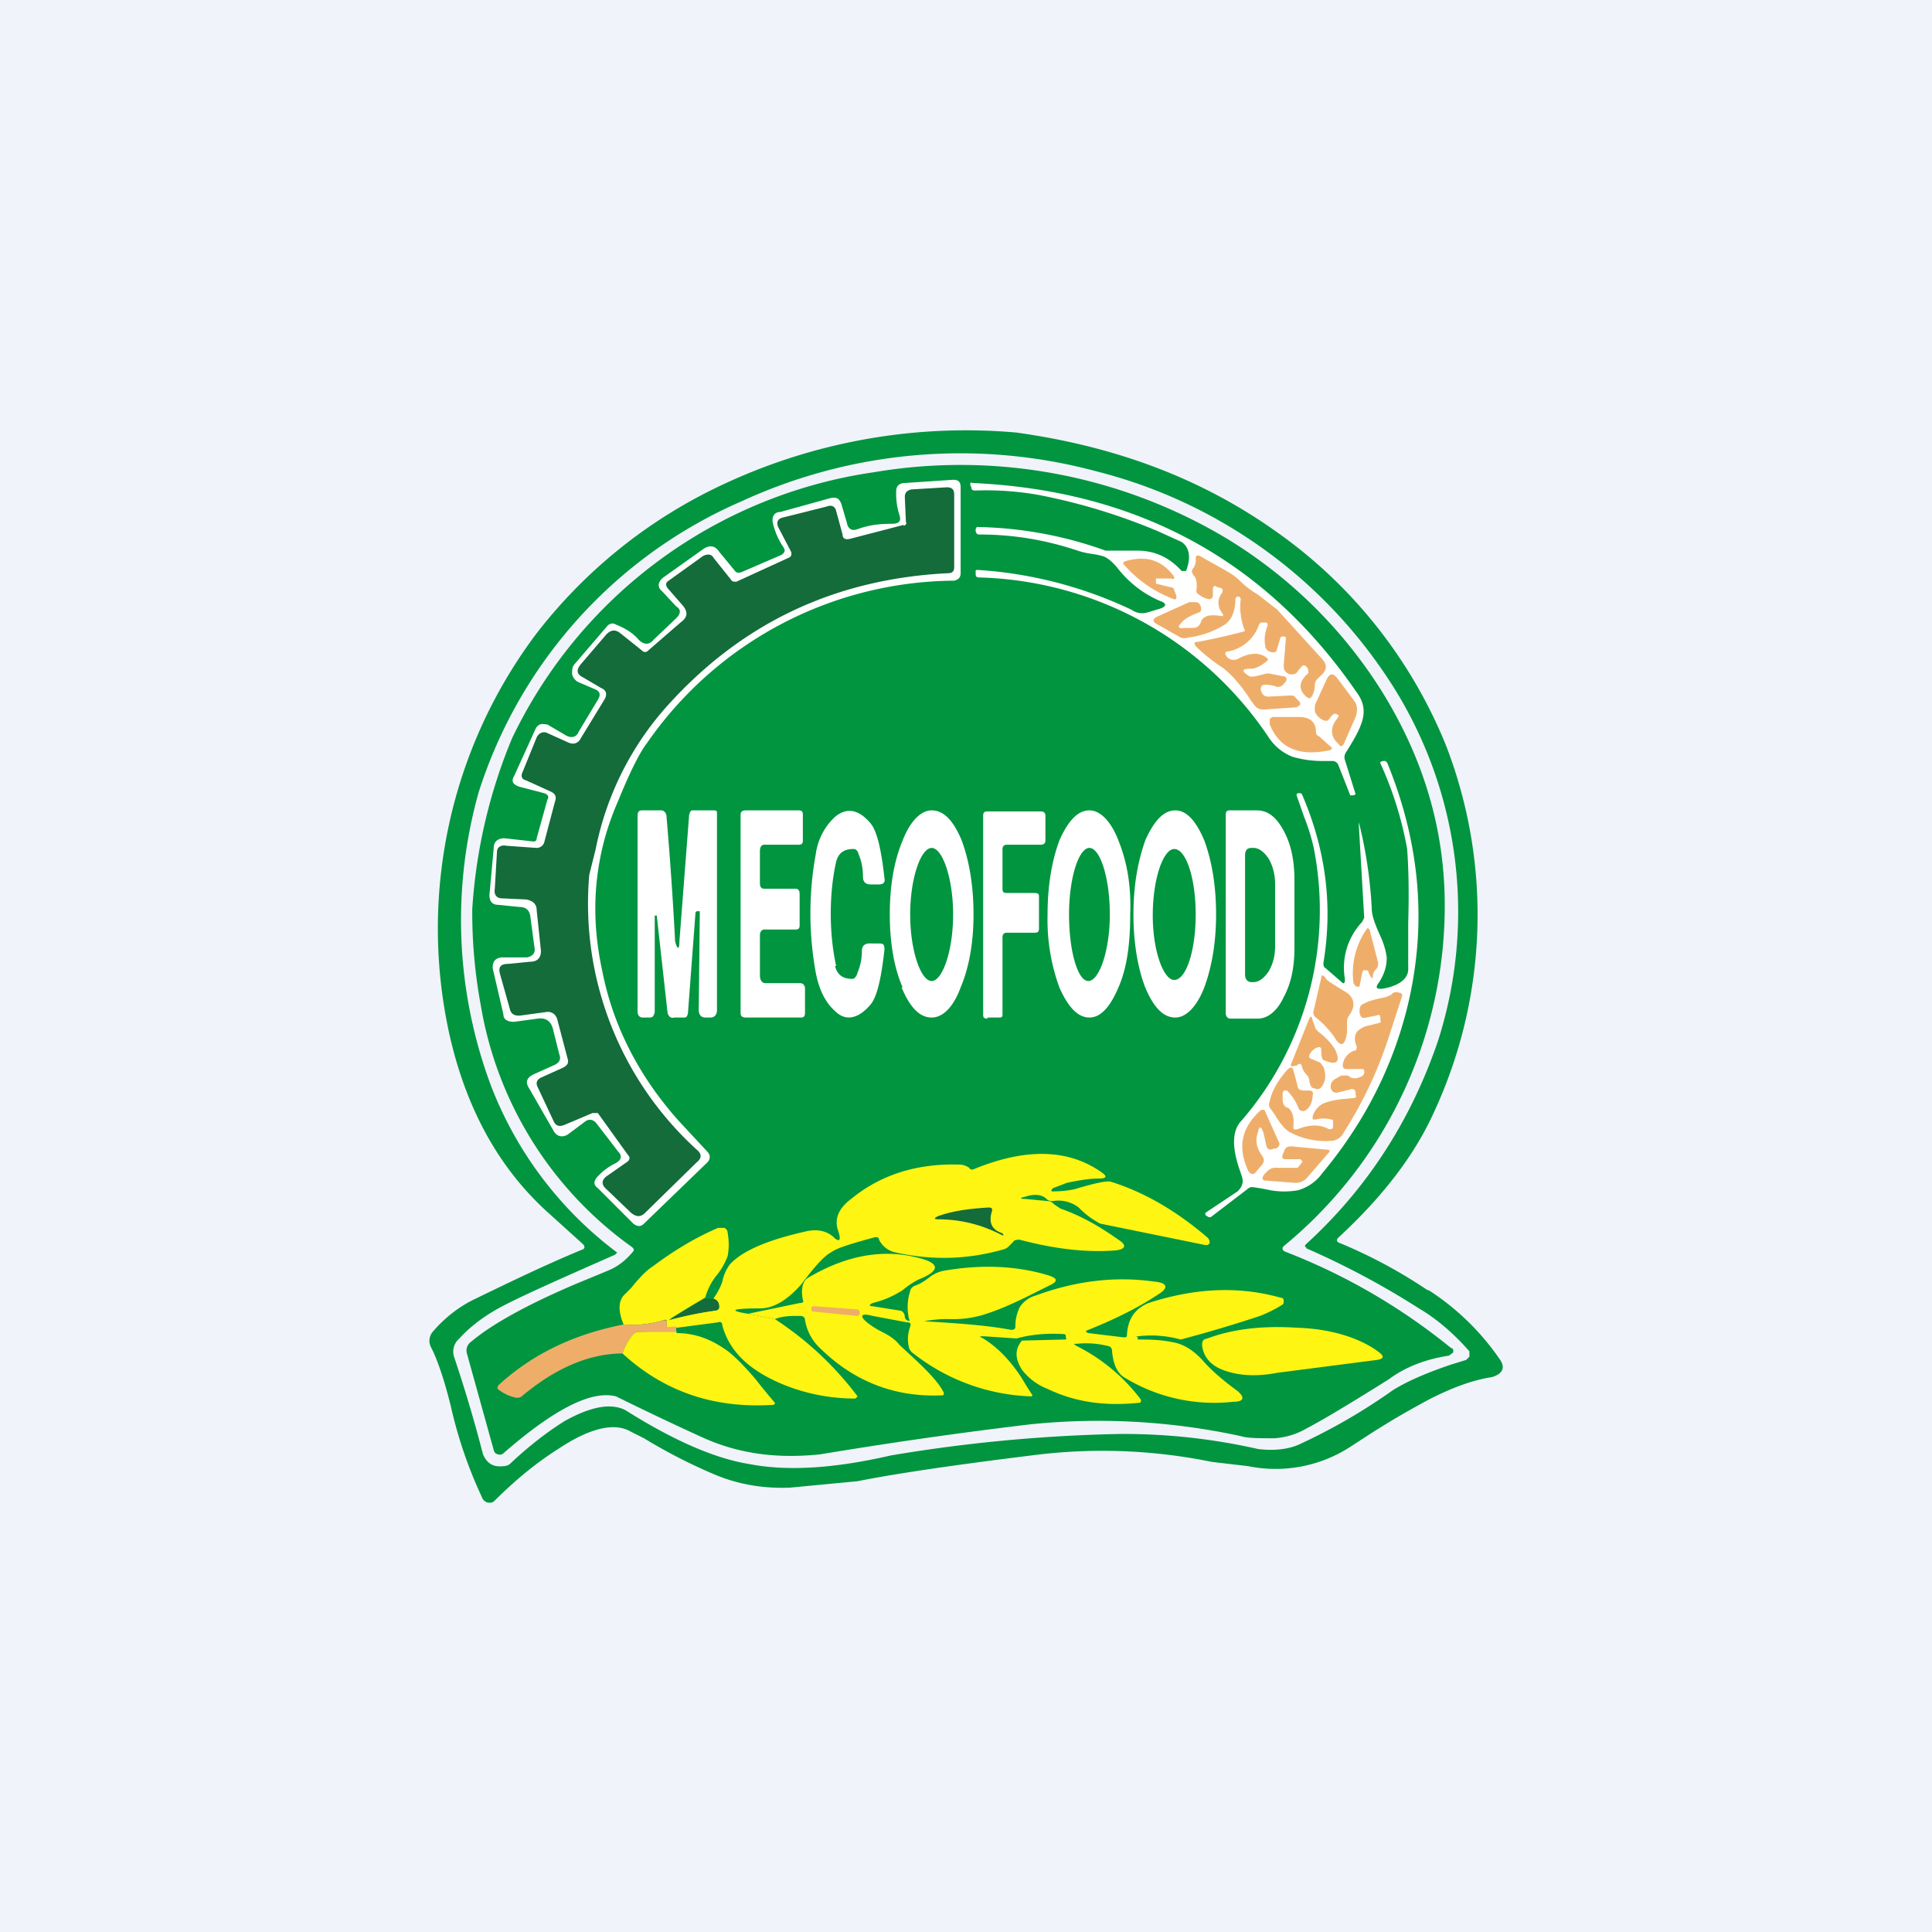 <!-- by TradingView --><svg width="18" height="18" viewBox="0 0 18 18" xmlns="http://www.w3.org/2000/svg"><path fill="#F0F3FA" d="M0 0h18v18H0z"/><path fill-rule="evenodd" d="M13.3 12.02a4.63 4.63 0 0 0-.82-.44c-.03-.01-.03-.03-.01-.05.4-.37.71-.76.9-1.19a4.37 4.37 0 0 0 .1-3.4 4.5 4.5 0 0 0-1.57-1.98c-.7-.5-1.5-.8-2.43-.93a5.33 5.33 0 0 0-2.89.56A4.7 4.7 0 0 0 5 5.9a4.57 4.57 0 0 0-.81 3.75c.16.7.47 1.25.93 1.66l.31.28c.02.02.02.04 0 .05-.34.14-.67.3-1 .46-.15.07-.29.18-.4.31a.13.13 0 0 0-.01.15c.06.12.12.3.18.54a4.13 4.13 0 0 0 .3.87c.02.02.03.03.06.03.02 0 .03 0 .05-.02.2-.2.4-.36.59-.48.3-.2.53-.25.68-.16l.12.06a5 5 0 0 0 .64.33c.23.1.47.14.72.13l.63-.06c.35-.07.89-.15 1.62-.24a5.09 5.09 0 0 1 1.68.06l.34.04a1.28 1.28 0 0 0 .95-.18l.2-.13a8 8 0 0 1 .55-.32c.2-.1.38-.17.57-.2.1-.03.13-.09.07-.17a2.34 2.34 0 0 0-.66-.64Zm-1.13-.4c-.01 0-.02-.01 0-.03.57-.52.98-1.16 1.23-1.9a3.94 3.94 0 0 0-.51-3.43 4.6 4.6 0 0 0-2.68-1.87 4.87 4.87 0 0 0-3.3.28 4.41 4.41 0 0 0-2.45 2.71 4.4 4.4 0 0 0 .12 2.75 3.52 3.52 0 0 0 1.17 1.54l-.02.02c-.5.22-.86.38-1.05.48-.17.09-.3.19-.4.3a.16.16 0 0 0-.05.17 12.98 12.98 0 0 1 .27.91c.04.09.1.12.19.11a.1.1 0 0 0 .06-.02c.18-.17.35-.3.51-.4.25-.14.44-.17.57-.1.46.29.84.45 1.15.5.36.07.8.04 1.32-.08a14.5 14.5 0 0 1 2.13-.2 5.66 5.66 0 0 1 1.29.14c.16.02.3 0 .4-.05a5.45 5.45 0 0 0 .86-.5c.13-.08.31-.16.55-.24l.13-.04.03-.03v-.05c-.14-.16-.3-.3-.47-.4a7.6 7.6 0 0 0-1.05-.56Z" fill="#019540"/><path d="M5.89 11.62a3.47 3.47 0 0 1-1.41-2.25 4.74 4.74 0 0 1-.08-.9 4.95 4.95 0 0 1 .37-1.59A4.44 4.44 0 0 1 8.14 4.4a4.83 4.83 0 0 1 3.26.6 4.4 4.4 0 0 1 1.48 1.45c.37.6.57 1.24.58 1.93a4.1 4.1 0 0 1-1.5 3.23c-.02.02-.01.04.01.05a5.7 5.7 0 0 1 1.55.9c.02 0 .02.02.02.04l-.04.03c-.2.03-.4.1-.56.22-.32.2-.58.36-.77.46a.68.68 0 0 1-.3.09c-.14 0-.25 0-.31-.02a6.25 6.25 0 0 0-1.96-.11 43.09 43.09 0 0 0-1.96.28c-.39.04-.75 0-1.1-.16a28.36 28.36 0 0 1-.8-.38c-.23-.06-.58.12-1.05.53a.05.05 0 0 1-.05.01.05.05 0 0 1-.04-.04l-.25-.9a.1.1 0 0 1 .04-.11c.19-.16.51-.34.98-.54l.29-.12c.1-.04.17-.1.23-.17.02-.02.02-.03 0-.05Z" fill="#019540"/><path d="M5.57 6.52c.03-.05.02-.08-.03-.1l-.14-.06a.11.11 0 0 1-.07-.08c0-.04 0-.07.03-.1l.3-.35c.02-.02.05-.03.08-.01.08.03.16.08.21.14.05.05.1.05.14 0l.21-.2c.04-.04.05-.08 0-.11l-.13-.14c-.05-.04-.04-.09.01-.13l.38-.27c.05-.03.1-.03.14.03l.14.17c.02.03.04.03.07.02l.37-.16c.03-.02.04-.04.02-.07a.67.67 0 0 1-.1-.23c-.01-.05.01-.1.07-.1l.47-.13c.05-.01.08 0 .1.06l.05.17c.01.06.05.08.1.06.11-.04.21-.05.32-.05.06 0 .09-.02.07-.08a.66.66 0 0 1-.03-.23c0-.04.03-.07.08-.07l.45-.03c.05 0 .07.02.07.07v.8c0 .04-.02.06-.06.07a3.51 3.51 0 0 0-2.86 1.51c-.07.09-.16.27-.27.54-.22.5-.27 1.03-.15 1.58.1.52.35 1 .72 1.41l.26.28c.03.03.03.07 0 .1L6 11.4c-.03.03-.06.03-.1 0l-.33-.33c-.04-.03-.04-.06-.01-.1a.57.57 0 0 1 .17-.13c.06-.03.07-.07.03-.11l-.2-.26c-.03-.04-.07-.05-.11-.02l-.16.12c-.05.03-.1.02-.13-.03l-.23-.4c-.04-.06-.02-.1.04-.13l.2-.09c.04-.02.06-.05.04-.1l-.06-.24c-.02-.07-.07-.1-.14-.09l-.22.03c-.06 0-.1-.02-.1-.07l-.1-.43c0-.06.02-.09.08-.1h.24c.05-.01.08-.04.07-.09l-.04-.3c-.01-.05-.04-.08-.1-.08l-.2-.02c-.05 0-.08-.03-.08-.09l.04-.44c0-.06.04-.09.1-.09l.27.03c.02 0 .03-.01.03-.03l.1-.36c.02-.03 0-.05-.03-.06l-.23-.06c-.06-.02-.08-.05-.05-.1l.2-.44a.08.08 0 0 1 .04-.04c.03-.01.05 0 .07 0l.17.1c.05.03.1.02.12-.03l.18-.3ZM11.01 5.32h.04c.05-.13.03-.22-.04-.27l-.22-.1a5.6 5.6 0 0 0-1.12-.34 2.82 2.82 0 0 0-.58-.04c-.02 0-.04 0-.04-.03l-.01-.02c0-.02 0-.03.02-.02 1.56.07 2.76.74 3.6 1.98.05.08.06.17.02.27-.02.06-.07.15-.14.26a.08.08 0 0 0-.01.07l.1.32-.02.01h-.03l-.11-.28a.06.06 0 0 0-.06-.04h-.1a.98.98 0 0 1-.27-.04.47.47 0 0 1-.22-.18 3.35 3.35 0 0 0-2.7-1.49c-.02 0-.03-.01-.03-.03v-.02c0-.02 0-.02.02-.02a3.92 3.92 0 0 1 1.43.37c.06.04.11.04.17.02l.1-.03c.06-.02.06-.05 0-.07a1 1 0 0 1-.4-.31c-.05-.06-.1-.1-.14-.11a.85.85 0 0 0-.1-.02.7.7 0 0 1-.13-.03c-.3-.1-.6-.15-.91-.15-.02 0-.03 0-.04-.03v-.02l.01-.02a3.69 3.69 0 0 1 1.2.22h.29c.17 0 .3.06.42.19Z" fill="#fff"/><path d="M8.42 4.9c.02-.01.03-.02.02-.04l-.01-.23c0-.04.02-.06.06-.07l.33-.02c.05 0 .07.02.07.07v.68c0 .03-.02.05-.05.05-1.04.05-1.9.45-2.59 1.2a2.82 2.82 0 0 0-.7 1.37l-.06.24a3.1 3.1 0 0 0 1 2.56c.05.04.05.08 0 .12l-.48.47c-.04.04-.08.04-.13 0l-.24-.23c-.04-.04-.03-.08.01-.11l.2-.14c.02-.02.02-.04 0-.06l-.28-.39h-.05l-.26.11c-.05.02-.08.01-.1-.03l-.15-.32c-.02-.04-.01-.07.03-.09l.2-.09c.04-.02.06-.04.05-.08l-.1-.38c-.02-.05-.06-.07-.11-.06l-.22.03c-.06.01-.1-.01-.11-.06l-.09-.32c-.02-.07 0-.1.08-.1l.2-.02c.07 0 .1-.04.1-.1L5 8.48c0-.06-.04-.09-.1-.1l-.22-.01c-.05 0-.08-.03-.07-.09l.02-.34c0-.05.04-.07.09-.06L5 7.9c.03 0 .06-.02.07-.05l.1-.38c.02-.05 0-.08-.05-.1l-.22-.1c-.04-.01-.05-.04-.03-.08L5 6.87c.02-.04.06-.06.1-.04l.2.09c.05.02.09 0 .11-.04l.22-.36c.03-.05.02-.09-.03-.11l-.17-.1c-.06-.03-.06-.07-.02-.12l.24-.28c.04-.04.08-.05.13-.01l.2.16c.02.02.04.02.06 0l.3-.26c.07-.05.07-.1.02-.16l-.14-.16c-.02-.03-.02-.05.01-.07l.32-.23c.04-.02.08-.02.1.02l.16.2c.01.02.03.02.05.02l.48-.22c.03-.01.04-.03.03-.06l-.12-.23c-.02-.05 0-.08.05-.09l.4-.1c.05-.02.08 0 .09.04l.06.22c0 .04.03.05.07.04l.5-.13Z" fill="#136C3A"/><path d="M11.4 5.73c-.06-.07-.06-.14-.02-.2.02-.02.01-.04 0-.05l-.04-.01c-.02-.02-.04-.01-.04.02v.06c0 .02-.02.04-.05.03a.23.23 0 0 1-.08-.04c-.02-.01-.03-.03-.02-.06 0-.05 0-.09-.03-.12-.02-.03-.02-.05 0-.07a.13.13 0 0 0 .02-.09c0-.02.01-.03.04-.02.17.1.3.16.36.22.07.07.13.11.18.14l.18.14.4.44c.07.07.07.12 0 .18l-.02.02a.08.08 0 0 0-.03.06.2.2 0 0 1-.03.11c-.01.02-.03.02-.05 0-.07-.06-.07-.13 0-.2l.02-.02c0-.02 0-.04-.02-.06-.02-.02-.04-.01-.05.01l-.02.02c-.02.04-.05.05-.09.04-.04-.02-.05-.04-.05-.08l.02-.25c0-.01 0-.02-.02-.02h-.02l-.01.01a5.28 5.28 0 0 1-.04.13.06.06 0 0 1-.06 0 .06.06 0 0 1-.04-.04.33.33 0 0 1 .02-.2c0-.02 0-.03-.02-.03h-.02c-.02 0-.03 0-.04.02a.38.38 0 0 1-.29.25c-.03 0-.03.02-.01.05.03.03.07.04.12.01.1-.05.18-.05.24-.01.03.02.03.03 0 .05-.05.04-.1.06-.13.06-.09 0-.1.02-.02.07.02.01.07 0 .14-.02a.11.11 0 0 1 .07 0l.1.02c.04 0 .04.03.03.05l-.01.01c-.02.03-.04.04-.07.04a.31.31 0 0 0-.12-.02c-.03 0-.04.03-.03.06l.01.02c.01.02.03.03.06.03l.2-.01c.02 0 .04 0 .05.02l.03.03c.01.01.02.02.01.04l-.03.02-.3.02a.1.1 0 0 1-.1-.05l-.03-.04c-.09-.14-.18-.24-.26-.3a1.54 1.54 0 0 1-.25-.2c-.02-.03-.01-.04.02-.04a5.37 5.37 0 0 0 .44-.1.59.59 0 0 1-.04-.3l-.01-.02h-.03l-.01.02c0 .12-.04.2-.1.24a.84.84 0 0 1-.34.12.1.1 0 0 1-.07 0l-.23-.13c-.03-.02-.03-.04 0-.06l.31-.14h.06c.03 0 .05.03.05.06 0 .02 0 .03-.03.04-.08.03-.13.06-.16.1-.03.03-.02.05.03.04h.09c.03 0 .06-.02.07-.06.02-.05.08-.07.19-.05.02 0 .02 0 .01-.01Z" fill="#EEAE6A"/><path d="m10.78 5.44.12.03c.02 0 .04.01.04.03l.02.05c0 .03 0 .04-.03.03a1.15 1.15 0 0 1-.45-.31c-.02-.02-.02-.03 0-.04.2-.06.34-.01.45.13.02.03.01.04-.02.03H10.77v.05ZM12.46 6.66l-.01-.01h-.02a.16.16 0 0 0-.04.04c-.02.03-.03.03-.06.02a.15.15 0 0 1-.08-.08v-.06l.11-.24c.03-.06.06-.06.1-.01l.15.2c.04.05.04.1.02.16l-.11.25c-.02.03-.03.03-.05 0-.08-.07-.08-.16 0-.25v-.02ZM12.29 6.86l.1.09c.03.02.02.03 0 .04-.29.06-.47-.02-.56-.24V6.7a.05.05 0 0 1 .05-.02h.22c.1 0 .15.04.16.12 0 .03 0 .05.03.06Z" fill="#EEAE6A"/><path d="M12.53 9.12a.62.62 0 0 1 .16-.53.91.91 0 0 0 .02-.04l-.05-.86v-.03a4.19 4.19 0 0 1 .12.8c0 .07.03.15.08.26a.7.7 0 0 1 .06.2c0 .08-.02.15-.07.23-.04.05-.03.07.04.06.16-.03.23-.1.23-.18V8.6c.01-.33 0-.56-.01-.69a3.3 3.3 0 0 0-.25-.8V7.1c.04-.02.06-.01.07.02.3.74.37 1.5.18 2.27-.14.56-.4 1.07-.79 1.54a.42.42 0 0 1-.23.16.75.75 0 0 1-.25 0 2.25 2.25 0 0 0-.17-.03c-.01 0-.03 0-.05.02l-.34.26h-.02l-.03-.02v-.02l.3-.2c.04-.04.06-.08.04-.14l-.02-.06c-.07-.2-.07-.35 0-.44a3 3 0 0 0 .69-2.56 1.94 1.94 0 0 0-.09-.29l-.07-.2c0-.01 0-.02.02-.02h.02l.01.01c.22.51.29 1.03.2 1.57 0 .02 0 .04.02.05l.15.13c.02.02.03.01.03-.02Z" fill="#fff"/><path fill-rule="evenodd" d="m6.52 8.49-.01.92c0 .04.02.07.06.07h.05c.04 0 .06-.03.06-.07V7.58c0-.02 0-.03-.03-.03h-.2c-.02 0-.03.04-.03.05l-.09 1.17c0 .08-.02.08-.04 0a35.43 35.43 0 0 0-.08-1.16c0-.03-.02-.06-.05-.06h-.18c-.03 0-.04.02-.04.05v1.82c0 .03.01.06.05.06h.06c.03 0 .04-.01.05-.05v-.9h.02v.01l.1.9c.01.03.03.05.06.04h.1c.02 0 .03-.03.03-.05l.07-.93.01-.01h.03ZM7.79 9c-.03-.14-.05-.3-.05-.49 0-.18.02-.35.05-.48.02-.08.07-.12.16-.12.02 0 .04.01.05.05.03.07.04.14.04.21 0 .05.03.07.07.07h.08c.04 0 .06-.02.05-.06-.03-.27-.07-.44-.13-.51-.11-.13-.22-.15-.33-.06a.58.58 0 0 0-.18.35 3.07 3.07 0 0 0 0 1.1c.03.16.09.28.18.36.1.1.22.07.33-.06.06-.07.1-.24.13-.51 0-.04 0-.06-.05-.06H8.1c-.04 0-.07.02-.07.07 0 .06-.01.13-.04.2-.01.04-.03.06-.05.06-.09 0-.14-.04-.16-.12Zm-.34-.67v.29c0 .03-.01.04-.04.04h-.29c-.02 0-.04.02-.04.05v.38c0 .04.02.07.05.07h.32c.03 0 .04.01.05.04v.23c0 .04-.01.05-.04.05h-.51c-.03 0-.05-.01-.05-.04V7.59c0-.03.02-.04.05-.04h.49c.03 0 .04.01.04.04v.24c0 .03-.01.04-.04.04h-.32c-.03 0-.04.03-.04.06v.3c0 .03.01.05.04.05h.29c.03 0 .04.02.04.05ZM9.2 9.48h.1c.03 0 .04 0 .04-.03v-.72c0-.02.01-.04.04-.04h.26c.03 0 .04-.01.04-.04v-.3c0-.02-.01-.03-.04-.03h-.26c-.03 0-.04-.01-.04-.04v-.37c0-.02.01-.04.04-.04h.32c.02 0 .04-.01.04-.04V7.6c0-.03-.02-.04-.04-.04h-.5c-.03 0-.04.01-.04.04v1.86c0 .02.01.03.04.03Zm-.8-.28c.08.19.17.28.28.28.1 0 .2-.09.27-.28.08-.19.12-.42.12-.68 0-.27-.04-.5-.11-.69-.08-.19-.17-.28-.28-.28-.1 0-.2.1-.27.28-.08.19-.12.42-.12.69 0 .26.04.5.12.68Zm.28-.06c-.1 0-.2-.28-.2-.62 0-.34.1-.62.2-.62s.2.28.2.62c0 .34-.1.62-.2.62Zm1.47.34c-.11 0-.2-.1-.28-.28a1.84 1.84 0 0 1-.11-.68c0-.27.04-.5.11-.69.08-.18.17-.28.28-.28.1 0 .2.1.27.28.08.2.12.42.11.69 0 .27-.03.5-.11.68-.08.19-.17.28-.27.28Zm-.19-.96c0 .34.08.62.18.62.1 0 .2-.28.2-.62 0-.34-.09-.62-.19-.62s-.19.28-.19.62Zm.71.68c.08.19.17.28.28.28.1 0 .2-.1.27-.28.07-.19.11-.42.11-.68 0-.27-.04-.5-.11-.69-.08-.19-.17-.28-.27-.28-.11 0-.2.1-.28.28-.07.2-.11.42-.11.69 0 .26.04.5.11.68Zm.27-.07c-.1 0-.2-.27-.2-.6 0-.35.1-.62.2-.62.11 0 .2.27.2.61 0 .34-.09.61-.2.61Zm.48-1.54c0-.03.01-.04.04-.04h.25c.1 0 .18.06.25.19s.1.28.1.46v.63c0 .18-.03.33-.1.46-.06.13-.15.2-.24.2h-.26c-.02 0-.04-.02-.04-.05V7.6Zm.18.38c0-.05.02-.07.06-.07h.02c.05 0 .1.04.14.1.04.07.06.15.06.24v.57c0 .1-.02.17-.06.24-.04.06-.09.1-.14.1h-.02c-.04 0-.06-.03-.06-.07V7.97Z" fill="#fff"/><path d="M12.72 9.04h-.02l-.01.03-.02.1c0 .02-.01.03-.03.02h-.01l-.02-.03a.72.72 0 0 1 .12-.5c.01-.02.02-.01.03 0l.08.31c0 .02 0 .04-.02.06a.1.1 0 0 0-.03.07c0 .02 0 .02-.02 0l-.02-.04c0-.02-.01-.02-.03-.02ZM12.43 9.66a.87.87 0 0 0-.17-.18.06.06 0 0 1-.02-.07l.07-.3c0-.03.01-.03.04 0 0 .02.07.06.2.14.07.05.08.13.02.21a.1.1 0 0 0-.02.06v.1c-.02.13-.06.14-.12.04Z" fill="#EEAE6A"/><path d="M12 10.32c.04.03.06.09.05.17 0 .03 0 .04.04.03.1-.04.2-.05.29 0 .03 0 .04 0 .04-.03v-.03c0-.02 0-.03-.02-.03a.28.28 0 0 0-.14 0h-.03v-.03a.2.2 0 0 1 .1-.12.66.66 0 0 1 .18-.04l.1-.01c.02 0 .03-.01.02-.03v-.02c0-.03-.03-.04-.05-.03l-.12.03c-.02 0-.04 0-.05-.02a.05.05 0 0 1-.01-.05c0-.04.04-.06.1-.09h.06c.04.04.09.03.14 0l.01-.02v-.02c0-.01 0-.02-.02-.02h-.14c-.03 0-.04-.01-.04-.04.01-.06.04-.1.1-.13.03 0 .03-.02.03-.04-.03-.07-.02-.13.03-.16a.16.16 0 0 1 .06-.03l.12-.03c.01 0 .02-.01.01-.03v-.03c0-.01-.02-.02-.03-.01l-.1.02c-.03.01-.05 0-.06-.03-.01-.05 0-.09.04-.1.03-.02.1-.04.2-.06l.05-.02c.02-.03.05-.03.08-.02.02 0 .03.02.02.04l-.13.4a3.85 3.85 0 0 1-.41.86.14.14 0 0 1-.13.08.71.71 0 0 1-.35-.07c-.05-.02-.1-.07-.16-.17a1.48 1.48 0 0 0-.05-.07.07.07 0 0 1 0-.06c.02-.1.08-.2.17-.3.03-.02.04-.02.05.01l.04.15c0 .03.03.04.06.04h.04c.03 0 .05.01.04.04 0 .07-.03.12-.06.14a.04.04 0 0 1-.04.01.04.04 0 0 1-.03-.02.46.46 0 0 0-.11-.17h-.03l-.01.02v.06c0 .04.01.06.04.08Z" fill="#EEAE6A"/><path d="M12.08 9.93h-.02c-.03.01-.04 0-.03-.02l.16-.4c.02-.05.03-.05.04 0l.02.05c0 .02.02.04.03.05.08.06.13.12.16.17.05.11.02.15-.1.1-.02 0-.03-.03-.03-.1 0-.02-.01-.03-.04-.02a.13.13 0 0 0-.06.05c-.02.03-.02.05.02.06l.07.03.03.04c.03.08.02.15-.03.2a.05.05 0 0 1-.05 0c-.03 0-.04-.02-.05-.06a.1.1 0 0 0-.02-.06.19.19 0 0 1-.05-.08c0-.03-.03-.04-.05-.01ZM11.77 10.55c-.02-.06-.04-.06-.05 0-.03.08-.01.15.04.22.02.03.02.05 0 .08l-.06.07c-.02.03-.05.02-.07-.01-.1-.22-.07-.4.12-.57h.03l.13.29c.02.03.01.05-.02.07h-.02c-.04.02-.06.01-.07-.02l-.03-.13ZM12.12 10.8h-.15c-.02 0-.03-.02-.02-.04l.02-.05c.01-.02.03-.03.06-.03l.32.03c.04 0 .05.01.02.04l-.19.22a.14.14 0 0 1-.12.05L11.8 11c-.04 0-.05-.02-.02-.06l.02-.02a.11.11 0 0 1 .1-.04h.19l.04-.05c.01-.01 0-.02-.01-.02Z" fill="#EEAE6A"/><path d="m6.97 12.24.25.05a3.03 3.03 0 0 1 .77.72l-.02.02c-.25 0-.5-.05-.74-.16-.28-.13-.44-.3-.5-.52 0-.03-.02-.04-.04-.03l-.38.05h-.05c-.04 0-.05 0-.05-.02v-.03c0-.02 0-.03-.03-.02-.13.04-.26.05-.37.04-.05-.12-.05-.21 0-.27l.07-.07c.08-.1.15-.17.2-.2.2-.15.4-.27.61-.36h.06c.02.01.03.03.03.05a.6.6 0 0 1 0 .21.61.61 0 0 1-.11.19.6.6 0 0 0-.1.2 9.76 9.76 0 0 0-.33.2c.14-.04.28-.06.42-.08.02 0 .03-.01.04-.03 0-.05-.02-.07-.06-.07.04-.06.07-.11.09-.17a.4.4 0 0 1 .07-.16c.12-.13.36-.23.72-.31.1-.02.18 0 .24.05.06.06.08.04.05-.05-.04-.11 0-.21.12-.3.28-.23.62-.33 1-.32.04 0 .07.01.1.03.01.02.03.02.05.01.49-.2.88-.18 1.18.03.06.04.05.06-.02.06-.1 0-.2.02-.3.04l-.13.05c-.02.02-.02.03 0 .03a1 1 0 0 0 .2-.02c.2-.06.3-.08.34-.07.32.1.62.28.9.52.02.02.02.04.02.05-.01.02-.02.02-.04.02l-.98-.2a.78.78 0 0 1-.2-.15.31.31 0 0 0-.24-.06c-.02 0-.04 0-.06-.02-.04-.04-.11-.05-.2-.02-.05.01-.05.02 0 .02l.21.02c.03 0 .04.01.06.03l.06.04c.2.07.37.17.54.29.08.05.07.09-.03.1-.26.02-.55-.01-.89-.1-.02 0-.05 0-.06.02l-.04.04a.1.1 0 0 1-.05.03c-.35.1-.68.1-1 .03a.22.22 0 0 1-.16-.12c0-.02-.02-.03-.05-.02-.22.06-.35.1-.4.14-.06.03-.15.13-.27.29-.13.15-.26.23-.39.23-.26 0-.3.02-.11.05Z" fill="#FFF512"/><path d="M9.24 11.29c-.03.1 0 .17.1.2l.01.02h-.01c-.19-.1-.39-.15-.6-.15-.04 0-.04-.01 0-.03.14-.05.3-.07.47-.08.03 0 .04.01.03.04Z" fill="#136C3A"/><path d="m9.52 12.49.4-.01c.01 0 .02 0 .01-.02v-.02l-.01-.01c-.16-.01-.3 0-.45.04l-.3-.02c-.05 0-.05 0-.01.02.13.08.25.2.36.37a3.05 3.05 0 0 0 .1.16l-.01.01a1.88 1.88 0 0 1-1.1-.4.1.1 0 0 1-.04-.05.33.33 0 0 1 .01-.2c.01-.03 0-.04-.03-.04l-.32-.06c-.11-.03-.13 0-.04.07a.8.8 0 0 0 .13.08c.08.04.13.08.16.12l.14.13c.14.13.23.23.27.31.01.02 0 .03-.01.03-.43.02-.81-.12-1.13-.43a.47.47 0 0 1-.15-.27c0-.03-.02-.04-.05-.04-.08 0-.16 0-.23.03l-.25-.05.48-.1c.03 0 .04-.01.03-.03-.02-.1 0-.17.04-.2.35-.21.7-.28 1.04-.19.2.05.2.12 0 .2a.74.74 0 0 0-.15.1.9.9 0 0 1-.28.12c-.04.02-.03.03 0 .03l.25.04c.03 0 .05.03.05.06 0 0 0 .02.02.03.02.01.03.01.02-.01a.47.47 0 0 1 .01-.26c0-.02.02-.04.04-.05.06-.02.1-.05.14-.08a.3.3 0 0 1 .13-.06c.34-.06.67-.05.97.04.1.03.1.06.01.1l-.16.08c-.18.09-.3.14-.39.17a.98.98 0 0 1-.36.06 1.12 1.12 0 0 0-.25.02c.34.02.6.04.81.08.03 0 .04-.01.04-.03a.4.4 0 0 1 .04-.18.26.26 0 0 1 .15-.11c.38-.14.75-.18 1.1-.13.13.01.14.06.04.12-.18.12-.4.23-.65.33-.03.01-.03.02 0 .03l.33.04c.02 0 .03 0 .03-.03.01-.15.08-.24.2-.29.43-.14.84-.16 1.23-.05.02 0 .03.01.03.03 0 .02 0 .03-.02.04a1.2 1.2 0 0 1-.2.1 12.42 12.42 0 0 1-.74.22 1.03 1.03 0 0 0-.4-.03c-.01 0-.02 0 0 .01v.02c.1 0 .22 0 .35.03.09.02.18.08.26.17.07.08.17.17.32.28.07.06.06.1-.04.1a1.6 1.6 0 0 1-1.02-.23c-.06-.04-.1-.12-.11-.25 0-.02-.02-.04-.04-.04a.83.83 0 0 0-.29-.02c-.03 0-.03 0 0 .02.24.12.44.29.6.5 0 .02 0 .03-.02.03-.3.03-.58 0-.85-.13a.55.55 0 0 1-.24-.18c-.06-.1-.07-.18 0-.27Z" fill="#FFF512"/><path d="M6.65 12.1c.03.01.05.03.05.08 0 .02-.02.03-.04.03a3.82 3.82 0 0 0-.43.09l.33-.2h.09Z" fill="#136C3A"/><path d="m8 12.2-.41-.03c-.02 0-.03 0-.03.02s0 .03.02.03l.4.04c.02 0 .03-.01.03-.02 0-.02 0-.03-.02-.04ZM6.3 12.37v.05l-.34-.01c-.02 0-.04 0-.06.02a.56.56 0 0 0-.1.18c-.3 0-.62.13-.94.4a.07.07 0 0 1-.06.01.38.38 0 0 1-.15-.07c-.02-.01-.02-.03 0-.05.32-.29.7-.47 1.16-.56.12.01.24 0 .37-.04.02 0 .03 0 .03.02v.03c0 .01.01.02.05.01h.05Z" fill="#EEAE6A"/><path d="M11.25 12.47c.24-.09.52-.12.83-.1.33.01.6.1.77.23.05.04.04.06-.02.07l-.93.12c-.15.03-.3.03-.42 0-.17-.04-.26-.12-.28-.25 0-.04 0-.06.05-.07ZM6.3 12.42c.18 0 .32.06.44.14.08.05.18.15.3.29a5.37 5.37 0 0 0 .18.22c0 .02-.02.02-.04.02-.54.03-1-.13-1.38-.48a.56.56 0 0 1 .1-.18.08.08 0 0 1 .06-.02h.35Z" fill="#FFF512"/></svg>